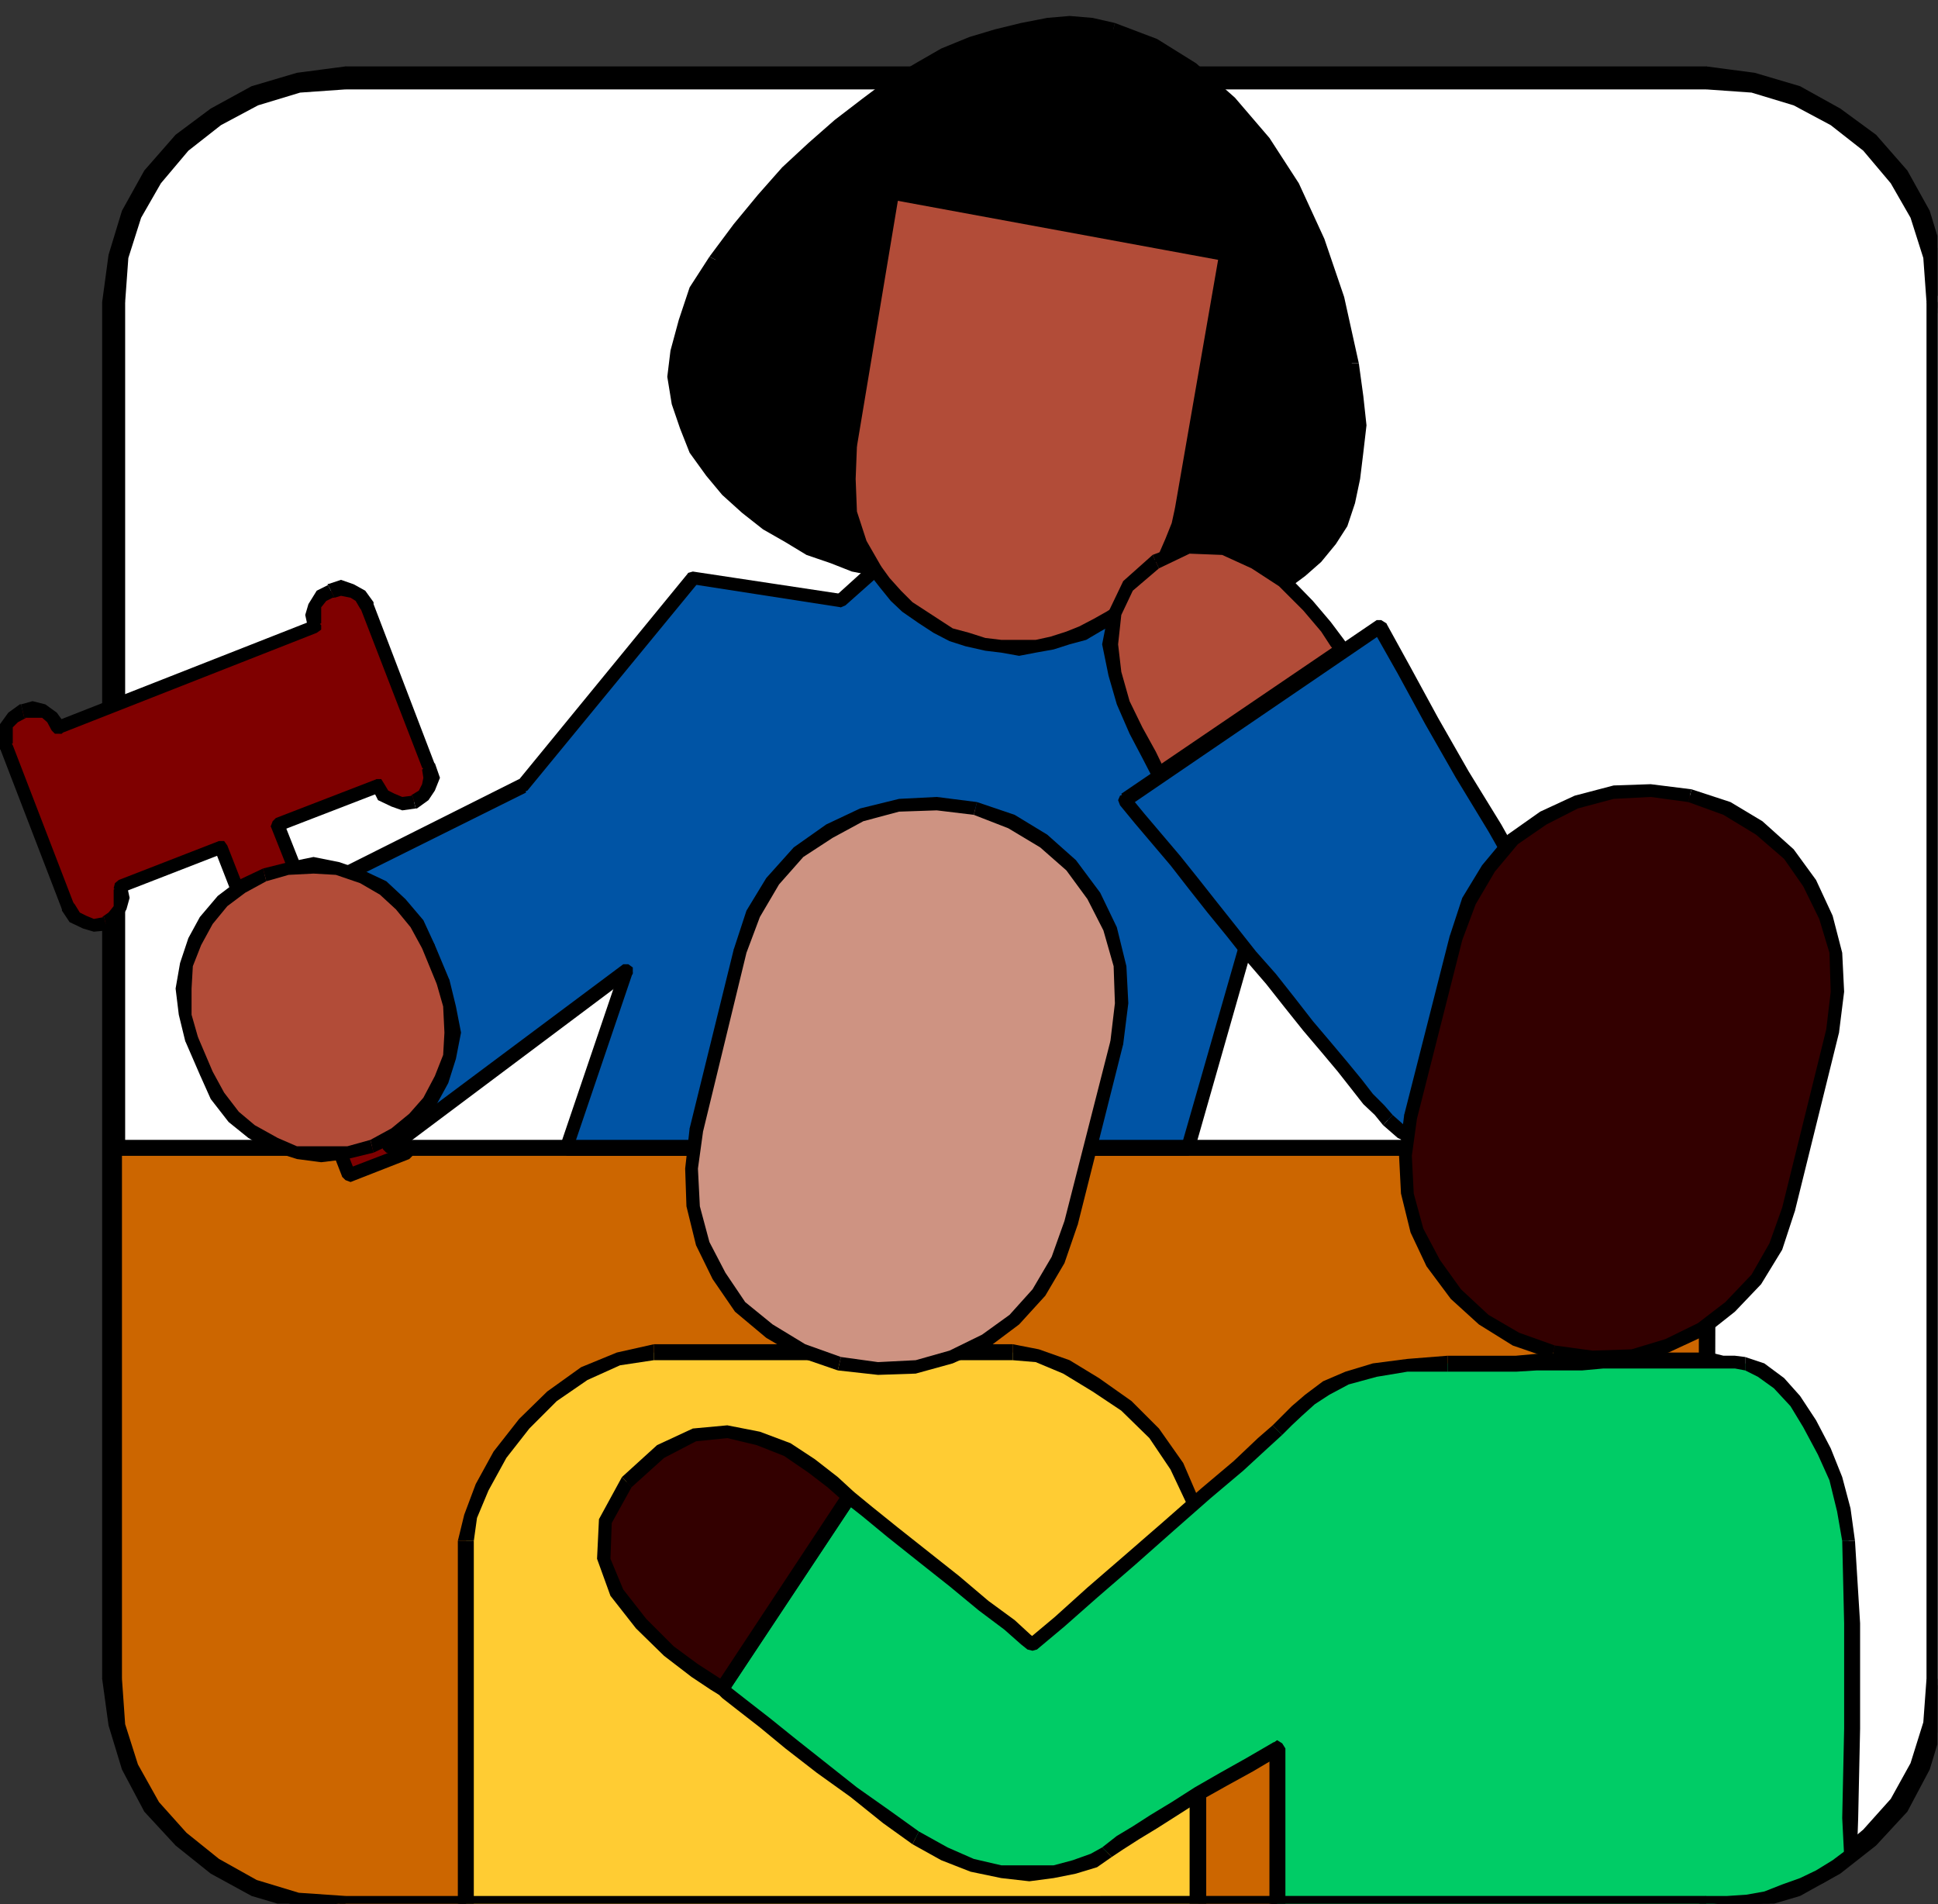 <?xml version="1.0" encoding="UTF-8" standalone="no"?>
<svg
   xmlns:ooo="http://xml.openoffice.org/svg/export"
   xmlns:dc="http://purl.org/dc/elements/1.1/"
   xmlns:cc="http://creativecommons.org/ns#"
   xmlns:rdf="http://www.w3.org/1999/02/22-rdf-syntax-ns#"
   xmlns:svg="http://www.w3.org/2000/svg"
   xmlns="http://www.w3.org/2000/svg"
   xmlns:sodipodi="http://sodipodi.sourceforge.net/DTD/sodipodi-0.dtd"
   xmlns:inkscape="http://www.inkscape.org/namespaces/inkscape"
   version="1.2"
   width="30.35mm"
   height="29.82mm"
   viewBox="0 0 3035 2982"
   preserveAspectRatio="xMidYMid"
   xml:space="preserve"
   id="svg331"
   sodipodi:docname="judge.svg"
   style="fill-rule:evenodd;stroke-width:28.222;stroke-linejoin:round"
   inkscape:version="0.92.5 (2060ec1f9f, 2020-04-08)"><rect x="0" y="0" width="3035" height="2982" fill="#333333" stroke="none"/><sodipodi:namedview
   pagecolor="#ffffff"
   bordercolor="#666666"
   borderopacity="1"
   objecttolerance="10"
   gridtolerance="10"
   guidetolerance="10"
   inkscape:pageopacity="0"
   inkscape:pageshadow="2"
   inkscape:window-width="664"
   inkscape:window-height="487"
   id="namedview333"
   showgrid="false"
   inkscape:zoom="0.2102413"
   inkscape:cx="57.373229"
   inkscape:cy="56.352754"
   inkscape:window-x="0"
   inkscape:window-y="0"
   inkscape:window-maximized="0"
   inkscape:current-layer="svg331" />
 <defs
   class="ClipPathGroup"
   id="defs8">
  <clipPath
   id="presentation_clip_path"
   clipPathUnits="userSpaceOnUse">
   <rect
   x="0"
   y="0"
   width="21000"
   height="29700"
   id="rect2" />
  </clipPath>
  <clipPath
   id="presentation_clip_path_shrink"
   clipPathUnits="userSpaceOnUse">
   <rect
   x="21"
   y="29"
   width="20958"
   height="29641"
   id="rect5" />
  </clipPath>
 </defs>
 <defs
   class="TextShapeIndex"
   id="defs12">
  <g
   ooo:slide="id1"
   ooo:id-list="id3"
   id="g10" />
 </defs>
 <defs
   class="EmbeddedBulletChars"
   id="defs44">
  <g
   id="bullet-char-template-57356"
   transform="matrix(4.8828125e-4,0,0,-4.8828125e-4,0,0)">
   <path
   d="M 580,1141 1163,571 580,0 -4,571 Z"
   id="path14"
   inkscape:connector-curvature="0" />
  </g>
  <g
   id="bullet-char-template-57354"
   transform="matrix(4.8828125e-4,0,0,-4.8828125e-4,0,0)">
   <path
   d="M 8,1128 H 1137 V 0 H 8 Z"
   id="path17"
   inkscape:connector-curvature="0" />
  </g>
  <g
   id="bullet-char-template-10146"
   transform="matrix(4.8828125e-4,0,0,-4.8828125e-4,0,0)">
   <path
   d="M 174,0 602,739 174,1481 1456,739 Z M 1358,739 309,1346 659,739 Z"
   id="path20"
   inkscape:connector-curvature="0" />
  </g>
  <g
   id="bullet-char-template-10132"
   transform="matrix(4.8828125e-4,0,0,-4.8828125e-4,0,0)">
   <path
   d="M 2015,739 1276,0 H 717 l 543,543 H 174 v 393 h 1086 l -543,545 h 557 z"
   id="path23"
   inkscape:connector-curvature="0" />
  </g>
  <g
   id="bullet-char-template-10007"
   transform="matrix(4.8828125e-4,0,0,-4.8828125e-4,0,0)">
   <path
   d="m 0,-2 c -7,16 -16,29 -25,39 l 381,530 c -94,256 -141,385 -141,387 0,25 13,38 40,38 9,0 21,-2 34,-5 21,4 42,12 65,25 l 27,-13 111,-251 280,301 64,-25 24,25 c 21,-10 41,-24 62,-43 C 886,937 835,863 770,784 769,783 710,716 594,584 L 774,223 c 0,-27 -21,-55 -63,-84 l 16,-20 C 717,90 699,76 672,76 641,76 570,178 457,381 L 164,-76 c -22,-34 -53,-51 -92,-51 -42,0 -63,17 -64,51 -7,9 -10,24 -10,44 0,9 1,19 2,30 z"
   id="path26"
   inkscape:connector-curvature="0" />
  </g>
  <g
   id="bullet-char-template-10004"
   transform="matrix(4.8828125e-4,0,0,-4.8828125e-4,0,0)">
   <path
   d="M 285,-33 C 182,-33 111,30 74,156 52,228 41,333 41,471 c 0,78 14,145 41,201 34,71 87,106 158,106 53,0 88,-31 106,-94 l 23,-176 c 8,-64 28,-97 59,-98 l 735,706 c 11,11 33,17 66,17 42,0 63,-15 63,-46 V 965 c 0,-36 -10,-64 -30,-84 L 442,47 C 390,-6 338,-33 285,-33 Z"
   id="path29"
   inkscape:connector-curvature="0" />
  </g>
  <g
   id="bullet-char-template-9679"
   transform="matrix(4.8828125e-4,0,0,-4.8828125e-4,0,0)">
   <path
   d="M 813,0 C 632,0 489,54 383,161 276,268 223,411 223,592 c 0,181 53,324 160,431 106,107 249,161 430,161 179,0 323,-54 432,-161 108,-107 162,-251 162,-431 0,-180 -54,-324 -162,-431 C 1136,54 992,0 813,0 Z"
   id="path32"
   inkscape:connector-curvature="0" />
  </g>
  <g
   id="bullet-char-template-8226"
   transform="matrix(4.8828125e-4,0,0,-4.8828125e-4,0,0)">
   <path
   d="m 346,457 c -73,0 -137,26 -191,78 -54,51 -81,114 -81,188 0,73 27,136 81,188 54,52 118,78 191,78 73,0 134,-26 185,-79 51,-51 77,-114 77,-187 0,-75 -25,-137 -76,-188 -50,-52 -112,-78 -186,-78 z"
   id="path35"
   inkscape:connector-curvature="0" />
  </g>
  <g
   id="bullet-char-template-8211"
   transform="matrix(4.8828125e-4,0,0,-4.8828125e-4,0,0)">
   <path
   d="M -4,459 H 1135 V 606 H -4 Z"
   id="path38"
   inkscape:connector-curvature="0" />
  </g>
  <g
   id="bullet-char-template-61548"
   transform="matrix(4.8828125e-4,0,0,-4.8828125e-4,0,0)">
   <path
   d="m 173,740 c 0,163 58,303 173,419 116,115 255,173 419,173 163,0 302,-58 418,-173 116,-116 174,-256 174,-419 0,-163 -58,-303 -174,-418 C 1067,206 928,148 765,148 601,148 462,206 346,322 231,437 173,577 173,740 Z"
   id="path41"
   inkscape:connector-curvature="0" />
  </g>
 </defs>
 <g
   id="g49"
   transform="translate(-8982,-13359)">
  <g
   id="id2"
   class="Master_Slide">
   <g
   id="bg-id2"
   class="Background" />
   <g
   id="bo-id2"
   class="BackgroundObjects" />
  </g>
 </g>
 <g
   class="SlideGroup"
   id="g329"
   transform="translate(-8982,-13359)">
  <g
   id="g327">
   <g
   id="container-id1">
    <g
   id="id1"
   class="Slide"
   clip-path="url(#presentation_clip_path)">
     <g
   class="Page"
   id="g323">
      <g
   class="Graphic"
   id="g321">
       <g
   id="id3">
        <rect
   class="BoundingBox"
   x="8982"
   y="13359"
   width="3035"
   height="2982"
   id="rect51"
   style="fill:none;stroke:none" />
        <defs
   id="defs56">
         <clipPath
   id="clip_path_1"
   clipPathUnits="userSpaceOnUse">
          <path
   d="m 8982,13359 h 3034 v 2981 H 8982 Z"
   id="path53"
   inkscape:connector-curvature="0" />
         </clipPath>
        </defs>
        <g
   clip-path="url(#clip_path_1)"
   id="g318">
         <path
   d="m 12017,15988 -8,71 -20,66 -33,61 -46,51 -53,43 -61,33 -69,20 -73,8 H 9523 l -73,-8 -69,-20 -61,-33 -53,-43 -46,-51 -33,-61 -20,-66 -8,-71 v -2156 l 8,-71 20,-66 33,-59 46,-53 53,-41 61,-33 69,-20 73,-8 h 2131 l 73,8 69,20 61,33 53,41 46,53 33,59 20,66 8,71 z"
   id="path58"
   inkscape:connector-curvature="0"
   style="fill:#ffffff;stroke:none" />
         <path
   d="m 11654,16354 v 0 l 73,-10 71,-21 64,-33 56,-46 48,-53 33,-64 21,-68 10,-71 h -26 l -5,71 -20,63 -33,59 -43,48 -51,41 -59,33 -66,20 -73,5 v 0 0 l -8,5 -3,8 3,8 z"
   id="path60"
   inkscape:connector-curvature="0"
   style="fill:#000000;stroke:none" />
         <path
   d="m 9523,16354 v 0 h 2131 v -26 H 9523 v 0 0 l -7,5 -3,8 3,8 z"
   id="path62"
   inkscape:connector-curvature="0"
   style="fill:#000000;stroke:none" />
         <path
   d="m 9147,15988 v 0 l 10,71 21,68 33,64 48,53 56,46 64,33 71,21 73,10 v -26 l -73,-5 -66,-20 -59,-33 -51,-41 -43,-48 -33,-59 -20,-63 -5,-71 v 0 0 l -5,-8 -8,-5 -8,5 z"
   id="path64"
   inkscape:connector-curvature="0"
   style="fill:#000000;stroke:none" />
         <path
   d="m 9147,13832 v 0 2156 h 26 v -2156 0 0 l -5,-8 -8,-5 -8,5 z"
   id="path66"
   inkscape:connector-curvature="0"
   style="fill:#000000;stroke:none" />
         <path
   d="m 9523,13468 v 0 l -73,10 -71,21 -64,33 -56,43 -48,56 -33,61 -21,69 -10,71 h 26 l 5,-71 20,-64 33,-56 43,-51 51,-38 59,-33 66,-20 73,-5 v 0 0 l 8,-5 5,-8 -5,-8 z"
   id="path68"
   inkscape:connector-curvature="0"
   style="fill:#000000;stroke:none" />
         <path
   d="m 11654,13468 v 0 H 9523 v 26 h 2131 v 0 0 l 7,-5 5,-8 -5,-8 z"
   id="path70"
   inkscape:connector-curvature="0"
   style="fill:#000000;stroke:none" />
         <path
   d="m 12030,13832 v 0 l -10,-71 -21,-69 -33,-61 -48,-56 -56,-43 -64,-33 -71,-21 -73,-10 v 26 l 73,5 66,20 59,33 51,38 43,51 33,56 20,64 5,71 v 0 0 l 5,7 8,3 8,-3 z"
   id="path72"
   inkscape:connector-curvature="0"
   style="fill:#000000;stroke:none" />
         <path
   d="m 12030,15988 v 0 -2156 h -26 v 2156 0 0 l 5,7 8,3 8,-3 z"
   id="path74"
   inkscape:connector-curvature="0"
   style="fill:#000000;stroke:none" />
         <path
   d="m 11654,16359 v 0 l 76,-10 71,-21 63,-35 56,-44 49,-53 35,-66 21,-69 10,-73 h -36 l -5,68 -20,64 -31,56 -43,48 -51,43 -58,31 -66,20 -71,5 v 0 0 l -13,5 -5,13 5,13 z"
   id="path76"
   inkscape:connector-curvature="0"
   style="fill:#000000;stroke:none" />
         <path
   d="m 9523,16359 v 0 h 2131 v -36 H 9523 v 0 0 l -12,5 -5,13 5,13 z"
   id="path78"
   inkscape:connector-curvature="0"
   style="fill:#000000;stroke:none" />
         <path
   d="m 9142,15988 v 0 l 10,73 21,69 35,66 49,53 55,44 64,35 71,21 76,10 v -36 l -71,-5 -66,-20 -58,-31 -51,-43 -43,-48 -31,-56 -20,-64 -5,-68 v 0 0 l -5,-13 -13,-5 -13,5 z"
   id="path80"
   inkscape:connector-curvature="0"
   style="fill:#000000;stroke:none" />
         <path
   d="m 9142,13832 v 0 2156 h 36 v -2156 0 0 l -5,-13 -13,-5 -13,5 z"
   id="path82"
   inkscape:connector-curvature="0"
   style="fill:#000000;stroke:none" />
         <path
   d="m 9523,13463 v 0 l -76,10 -71,21 -64,35 -55,41 -49,56 -35,63 -21,69 -10,74 h 36 l 5,-69 20,-63 31,-54 43,-51 51,-40 58,-31 66,-20 71,-5 v 0 0 l 13,-5 5,-13 -5,-13 z"
   id="path84"
   inkscape:connector-curvature="0"
   style="fill:#000000;stroke:none" />
         <path
   d="m 11654,13463 v 0 H 9523 v 36 h 2131 v 0 0 l 12,-5 5,-13 -5,-13 z"
   id="path86"
   inkscape:connector-curvature="0"
   style="fill:#000000;stroke:none" />
         <path
   d="m 12035,13832 v 0 l -10,-74 -21,-69 -35,-63 -49,-56 -56,-41 -63,-35 -71,-21 -76,-10 v 36 l 71,5 66,20 58,31 51,40 43,51 31,54 20,63 5,69 v 0 0 l 5,13 13,5 13,-5 z"
   id="path88"
   inkscape:connector-curvature="0"
   style="fill:#000000;stroke:none" />
         <path
   d="m 12035,15988 v 0 -2156 h -36 v 2156 0 0 l 5,12 13,5 13,-5 z"
   id="path90"
   inkscape:connector-curvature="0"
   style="fill:#000000;stroke:none" />
         <path
   d="M 10982,16341 H 9523 l -73,-8 -69,-20 -61,-33 -53,-43 -46,-51 -33,-61 -20,-66 -8,-71 v -832 h 25 36 48 56 66 74 81 89 94 99 102 107 109 112 112 114 112 109 110 104 102 96 92 86 76 72 61 53 43 31 17 8 l -2,1185 z"
   id="path92"
   inkscape:connector-curvature="0"
   style="fill:#cc6600;stroke:none" />
         <path
   d="m 10982,16354 8,-5 5,-8 -5,-8 -8,-5 z"
   id="path94"
   inkscape:connector-curvature="0"
   style="fill:#000000;stroke:none" />
         <path
   d="m 9523,16354 v 0 h 1459 v -26 H 9523 v 0 0 l -7,5 -3,8 3,8 z"
   id="path96"
   inkscape:connector-curvature="0"
   style="fill:#000000;stroke:none" />
         <path
   d="m 9147,15988 v 0 l 10,71 21,68 33,64 48,53 56,46 64,33 71,21 73,10 v -26 l -73,-5 -66,-20 -59,-33 -51,-41 -43,-48 -33,-59 -20,-63 -5,-71 v 0 0 l -5,-8 -8,-5 -8,5 z"
   id="path98"
   inkscape:connector-curvature="0"
   style="fill:#000000;stroke:none" />
         <path
   d="m 9160,15144 -13,12 v 832 h 26 v -832 l -13,13 13,-13 -5,-7 -8,-5 -8,5 -5,7 z"
   id="path100"
   inkscape:connector-curvature="0"
   style="fill:#000000;stroke:none" />
         <path
   d="m 11669,15156 -13,-12 h -8 -17 -31 -43 -53 -61 -72 -76 -86 -92 -96 -102 -104 -110 -109 -112 -114 -112 -112 -109 -107 -102 -99 -94 -89 -81 -74 -66 -56 -48 -36 -25 v 25 h 25 36 48 56 66 74 81 89 94 99 102 107 109 112 112 114 112 109 110 104 102 96 92 86 76 72 61 53 43 31 17 8 l -13,-13 13,13 8,-5 5,-8 -5,-7 -8,-5 z"
   id="path102"
   inkscape:connector-curvature="0"
   style="fill:#000000;stroke:none" />
         <path
   d="m 11654,16354 12,-13 3,-1185 h -26 l -2,1185 13,-13 -13,13 5,8 8,2 7,-2 5,-8 z"
   id="path104"
   inkscape:connector-curvature="0"
   style="fill:#000000;stroke:none" />
         <path
   d="m 10982,16341 v 13 h 672 v -26 h -672 z"
   id="path106"
   inkscape:connector-curvature="0"
   style="fill:#000000;stroke:none" />
         <path
   d="m 10982,16328 -7,5 -3,8 3,8 7,5 z"
   id="path108"
   inkscape:connector-curvature="0"
   style="fill:#000000;stroke:none" />
         <path
   d="m 9417,14650 203,514 -91,36 -201,-514 -158,61 3,18 -3,15 -10,15 -13,11 -18,2 -15,-5 -15,-8 -10,-15 -97,-252 -2,-15 2,-18 10,-12 16,-11 15,-2 18,2 12,11 11,15 401,-158 -2,-18 2,-15 10,-15 16,-8 15,-5 18,5 12,8 10,15 97,252 5,18 -5,15 -8,13 -15,10 -18,2 -15,-5 -15,-7 -8,-16 z"
   id="path110"
   inkscape:connector-curvature="0"
   style="fill:#7f0000;stroke:none" />
         <path
   d="m 9623,15174 7,-13 -203,-513 -21,5 204,514 7,-13 -7,13 5,5 8,2 5,-5 2,-8 z"
   id="path112"
   inkscape:connector-curvature="0"
   style="fill:#000000;stroke:none" />
         <path
   d="m 9518,15202 13,8 92,-36 -6,-20 -91,35 13,8 -13,-8 -5,5 -3,8 5,5 8,3 z"
   id="path114"
   inkscape:connector-curvature="0"
   style="fill:#000000;stroke:none" />
         <path
   d="m 9330,14696 -12,-7 200,513 21,-5 -201,-514 -13,-7 13,7 -5,-7 h -8 l -5,5 -2,8 z"
   id="path116"
   inkscape:connector-curvature="0"
   style="fill:#000000;stroke:none" />
         <path
   d="m 9180,14742 -7,15 157,-61 -5,-20 -157,61 -8,15 8,-15 -6,5 -2,8 5,5 8,2 z"
   id="path118"
   inkscape:connector-curvature="0"
   style="fill:#000000;stroke:none" />
         <path
   d="m 9150,14816 h 2 l 16,-13 12,-20 5,-18 -5,-23 -20,10 v 13 13 l -8,10 -10,7 h 3 z"
   id="path120"
   inkscape:connector-curvature="0"
   style="fill:#000000;stroke:none" />
         <path
   d="m 9079,14783 v 2 l 12,18 21,10 17,5 21,-2 -5,-21 -16,3 -12,-5 -10,-5 -8,-13 v 3 -3 l -5,-5 h -8 l -7,8 v 7 z"
   id="path122"
   inkscape:connector-curvature="0"
   style="fill:#000000;stroke:none" />
         <path
   d="m 8982,14533 v -2 l 97,252 20,-5 -97,-252 v -3 3 l -5,-8 h -7 l -5,5 -3,8 z"
   id="path124"
   inkscape:connector-curvature="0"
   style="fill:#000000;stroke:none" />
         <path
   d="m 9015,14462 h -2 l -18,13 -13,18 -5,20 5,20 20,-10 v -10 -15 l 8,-8 13,-7 h -3 z"
   id="path126"
   inkscape:connector-curvature="0"
   style="fill:#000000;stroke:none" />
         <path
   d="m 9071,14488 13,5 -13,-18 -18,-13 -20,-5 -18,5 5,21 h 13 15 l 8,7 7,13 13,5 -13,-5 5,5 h 11 l 5,-8 v -7 z"
   id="path128"
   inkscape:connector-curvature="0"
   style="fill:#000000;stroke:none" />
         <path
   d="m 9465,14345 8,-15 -402,158 5,20 402,-158 7,-15 -7,15 7,-5 v -7 l -5,-5 -7,-3 z"
   id="path130"
   inkscape:connector-curvature="0"
   style="fill:#000000;stroke:none" />
         <path
   d="m 9495,14274 h 3 l -20,10 -13,21 -5,17 5,23 20,-10 v -13 -12 l 8,-10 10,-5 h 3 z"
   id="path132"
   inkscape:connector-curvature="0"
   style="fill:#000000;stroke:none" />
         <path
   d="m 9567,14305 v -3 l -13,-18 -18,-10 -20,-7 -21,7 11,21 10,-3 15,3 8,5 7,12 v -2 2 l 5,5 h 11 l 5,-7 v -8 z"
   id="path134"
   inkscape:connector-curvature="0"
   style="fill:#000000;stroke:none" />
         <path
   d="m 9663,14554 v 2 l -96,-251 -21,5 97,251 v 3 -3 l 5,6 8,2 5,-5 2,-8 z"
   id="path136"
   inkscape:connector-curvature="0"
   style="fill:#000000;stroke:none" />
         <path
   d="m 9633,14625 h 2 l 18,-13 10,-15 8,-20 -8,-23 -20,10 2,13 -2,10 -5,10 -13,8 h 3 z"
   id="path138"
   inkscape:connector-curvature="0"
   style="fill:#000000;stroke:none" />
         <path
   d="m 9577,14600 -13,-8 10,20 21,10 17,6 21,-3 -5,-20 -16,2 -12,-5 -10,-5 -6,-10 -12,-8 12,8 -5,-8 h -7 l -5,5 -3,8 z"
   id="path140"
   inkscape:connector-curvature="0"
   style="fill:#000000;stroke:none" />
         <path
   d="m 9427,14648 -8,13 158,-61 -5,-21 -158,61 -8,13 8,-13 -5,5 -3,8 6,5 7,3 z"
   id="path142"
   inkscape:connector-curvature="0"
   style="fill:#000000;stroke:none" />
         <path
   d="m 10843,15156 198,-694 -280,-68 -38,-69 -371,-74 -53,49 -232,-36 -267,325 -371,186 163,381 371,-277 -94,277 z"
   id="path144"
   inkscape:connector-curvature="0"
   style="fill:#0054a5;stroke:none" />
         <path
   d="m 11038,14472 -7,-12 -199,694 21,5 198,-694 -8,-13 8,13 -2,-8 -6,-5 h -7 l -5,8 z"
   id="path146"
   inkscape:connector-curvature="0"
   style="fill:#000000;stroke:none" />
         <path
   d="m 10751,14399 8,5 279,68 5,-20 -279,-68 7,5 -7,-5 -8,2 -5,5 3,8 5,5 z"
   id="path148"
   inkscape:connector-curvature="0"
   style="fill:#000000;stroke:none" />
         <path
   d="m 10723,14335 -10,-5 38,69 20,-10 -38,-69 -10,-5 10,5 -5,-5 h -7 l -8,7 v 8 z"
   id="path150"
   inkscape:connector-curvature="0"
   style="fill:#000000;stroke:none" />
         <path
   d="m 10360,14259 -8,2 371,74 v -20 l -371,-74 -8,3 8,-3 -8,3 -2,7 2,8 8,2 z"
   id="path152"
   inkscape:connector-curvature="0"
   style="fill:#000000;stroke:none" />
         <path
   d="m 10299,14310 7,-3 54,-48 -16,-15 -53,48 8,-3 -8,3 -2,8 2,7 8,3 7,-3 z"
   id="path154"
   inkscape:connector-curvature="0"
   style="fill:#000000;stroke:none" />
         <path
   d="m 10075,14272 -8,2 232,36 v -21 l -232,-35 -7,2 7,-2 -7,2 -3,8 3,8 7,2 z"
   id="path156"
   inkscape:connector-curvature="0"
   style="fill:#000000;stroke:none" />
         <path
   d="m 9806,14600 2,-3 267,-325 -15,-16 -267,326 2,-3 -2,3 -3,7 3,8 7,3 8,-3 z"
   id="path158"
   inkscape:connector-curvature="0"
   style="fill:#000000;stroke:none" />
         <path
   d="m 9440,14772 -6,13 372,-185 -11,-21 -371,186 -5,13 5,-13 -5,5 v 8 l 8,7 h 7 z"
   id="path160"
   inkscape:connector-curvature="0"
   style="fill:#000000;stroke:none" />
         <path
   d="m 9587,15146 15,8 -162,-382 -21,6 163,381 15,8 -15,-8 5,5 8,3 5,-6 2,-7 z"
   id="path162"
   inkscape:connector-curvature="0"
   style="fill:#000000;stroke:none" />
         <path
   d="m 9973,14882 -15,-13 -371,277 10,21 371,-278 -15,-12 15,12 5,-5 v -10 l -7,-5 h -8 z"
   id="path164"
   inkscape:connector-curvature="0"
   style="fill:#000000;stroke:none" />
         <path
   d="m 9869,15144 10,15 94,-277 -20,-5 -94,277 10,15 -10,-15 2,7 6,6 7,-3 5,-5 z"
   id="path166"
   inkscape:connector-curvature="0"
   style="fill:#000000;stroke:none" />
         <path
   d="m 10832,15154 11,-10 h -974 v 25 h 974 l 10,-10 -10,10 7,-5 5,-8 -5,-7 -7,-5 z"
   id="path168"
   inkscape:connector-curvature="0"
   style="fill:#000000;stroke:none" />
         <path
   d="m 11143,14340 38,69 43,79 48,84 51,84 46,81 40,71 34,59 20,38 7,25 3,28 -3,31 -7,28 -10,30 -18,28 -23,25 -25,23 -31,16 -30,12 -33,5 h -33 l -31,-5 -28,-7 -25,-13 -21,-18 -12,-15 -18,-18 -18,-23 -23,-28 -25,-30 -28,-33 -28,-36 -31,-38 -30,-36 -31,-38 -30,-38 -31,-38 -28,-36 -28,-33 -28,-33 -22,-28 z"
   id="path170"
   inkscape:connector-curvature="0"
   style="fill:#0054a5;stroke:none" />
         <path
   d="m 11473,14900 v 0 l -20,-39 -33,-58 -41,-71 -46,-82 -51,-83 -48,-84 -43,-79 -38,-69 -21,10 39,69 43,79 48,84 51,84 46,81 40,71 33,59 21,38 v 0 z"
   id="path172"
   inkscape:connector-curvature="0"
   style="fill:#000000;stroke:none" />
         <path
   d="m 11392,15133 v 0 l 28,-25 23,-25 20,-31 10,-33 8,-30 5,-31 -5,-28 -8,-30 -20,10 7,20 v 28 31 l -7,25 -10,28 -16,25 -23,26 -22,20 v 0 0 l -6,5 v 8 l 8,7 z"
   id="path174"
   inkscape:connector-curvature="0"
   style="fill:#000000;stroke:none" />
         <path
   d="m 11148,15121 v 0 l 23,20 28,13 27,7 34,6 h 33 l 35,-6 33,-12 31,-16 -10,-20 -31,15 -28,13 -30,5 h -33 l -28,-5 -28,-8 -23,-12 -18,-16 v 0 z"
   id="path176"
   inkscape:connector-curvature="0"
   style="fill:#000000;stroke:none" />
         <path
   d="m 10738,14602 -2,18 23,28 28,33 28,33 28,36 30,38 31,38 30,38 31,36 30,38 28,35 28,33 26,31 22,28 18,23 18,17 13,16 15,-16 -13,-15 -18,-18 -17,-22 -23,-28 -26,-31 -28,-33 -28,-36 -30,-38 -31,-35 -30,-38 -31,-39 -30,-38 -28,-35 -28,-33 -28,-33 -23,-28 -2,17 2,-17 -7,-3 -8,3 -3,7 3,8 z"
   id="path178"
   inkscape:connector-curvature="0"
   style="fill:#000000;stroke:none" />
         <path
   d="m 11153,14335 -15,-5 -400,272 11,20 399,-272 -16,-5 16,5 5,-5 v -10 l -8,-5 h -7 z"
   id="path180"
   inkscape:connector-curvature="0"
   style="fill:#000000;stroke:none" />
         <path
   d="m 10723,14325 21,-15 17,-18 18,-18 15,-23 13,-20 10,-25 10,-26 5,-25 69,-397 -521,-96 -66,396 -5,51 5,51 15,48 23,43 -33,-7 -33,-13 -36,-13 -33,-20 -35,-20 -31,-23 -30,-28 -26,-31 -23,-33 -15,-35 -12,-39 -6,-40 3,-41 13,-46 17,-48 31,-48 36,-49 38,-45 38,-44 40,-38 41,-35 41,-33 40,-28 44,-26 40,-23 41,-17 41,-13 40,-10 39,-8 h 35 36 l 33,8 63,25 61,38 59,51 51,61 45,71 41,84 31,92 22,101 8,51 3,46 -3,43 -5,41 -8,36 -12,33 -18,28 -21,25 -25,23 -28,20 -33,15 -38,13 -43,10 -46,8 -51,2 z"
   id="path182"
   inkscape:connector-curvature="0"
   style="fill:#000000;stroke:none" />
         <path
   d="m 10822,14155 v 0 l -5,23 -10,25 -10,23 -13,20 -13,21 -17,17 -18,18 -18,13 10,20 23,-18 18,-17 18,-18 18,-26 12,-20 10,-28 11,-25 5,-28 v 0 0 l -3,-8 -8,-2 -7,2 z"
   id="path184"
   inkscape:connector-curvature="0"
   style="fill:#000000;stroke:none" />
         <path
   d="m 10901,13768 -10,-10 -69,397 h 21 l 68,-397 -10,-10 10,10 -2,-8 -8,-2 -8,2 -2,8 z"
   id="path186"
   inkscape:connector-curvature="0"
   style="fill:#000000;stroke:none" />
         <path
   d="m 10390,13662 -10,10 521,96 v -20 l -521,-97 -10,11 10,-11 -8,3 -2,8 2,7 8,3 z"
   id="path188"
   inkscape:connector-curvature="0"
   style="fill:#000000;stroke:none" />
         <path
   d="m 10324,14058 v 0 l 66,-396 h -20 l -66,396 v 0 0 l 2,8 8,2 8,-2 z"
   id="path190"
   inkscape:connector-curvature="0"
   style="fill:#000000;stroke:none" />
         <path
   d="m 10352,14261 10,-15 -23,-40 -15,-46 -2,-51 2,-51 h -20 l -8,51 8,51 15,51 23,45 10,-15 -10,15 5,5 h 10 l 5,-7 v -8 z"
   id="path192"
   inkscape:connector-curvature="0"
   style="fill:#000000;stroke:none" />
         <path
   d="m 10093,13761 v 0 l -31,48 -17,51 -13,48 -5,41 7,43 13,38 15,38 26,36 25,30 31,28 33,26 35,20 33,20 38,13 33,13 36,7 v -20 l -30,-7 -33,-13 -34,-13 -33,-20 -35,-21 -28,-20 -31,-28 -25,-30 -20,-31 -16,-33 -12,-38 -3,-38 v -41 l 13,-43 18,-46 30,-48 v 0 z"
   id="path194"
   inkscape:connector-curvature="0"
   style="fill:#000000;stroke:none" />
         <path
   d="m 10728,13395 v 0 l -35,-8 -36,-3 -35,3 -41,8 -41,10 -40,12 -44,18 -40,23 -44,26 -40,30 -43,33 -41,36 -41,38 -38,43 -38,46 -38,51 20,10 33,-46 38,-46 38,-43 41,-38 41,-36 38,-33 41,-25 43,-26 40,-22 39,-18 40,-13 41,-10 36,-8 35,3 36,-3 30,8 v 0 z"
   id="path196"
   inkscape:connector-curvature="0"
   style="fill:#000000;stroke:none" />
         <path
   d="m 11110,13928 v 0 l -23,-104 -31,-91 -40,-87 -46,-71 -54,-63 -61,-54 -61,-38 -66,-25 -5,20 61,25 61,38 56,49 48,58 46,71 41,82 30,91 23,99 v 0 z"
   id="path198"
   inkscape:connector-curvature="0"
   style="fill:#000000;stroke:none" />
         <path
   d="m 10718,14315 5,23 56,-5 51,-3 46,-8 45,-10 39,-12 35,-16 31,-23 25,-22 23,-28 18,-28 12,-36 8,-38 5,-41 5,-43 -5,-46 -7,-51 h -21 l 8,51 v 46 43 l -5,41 -8,33 -13,31 -17,27 -18,23 -26,23 -25,18 -31,15 -38,13 -40,10 -46,8 -51,2 h -56 l 5,23 -5,-23 -7,5 -3,8 3,8 7,5 z"
   id="path200"
   inkscape:connector-curvature="0"
   style="fill:#000000;stroke:none" />
         <path
   d="m 10723,14325 -23,13 -23,12 -22,8 -26,8 -25,5 -26,2 -28,-2 -25,-3 -28,-7 -25,-8 -23,-13 -23,-15 -23,-15 -18,-18 -18,-20 -15,-21 -23,-43 -15,-48 -5,-51 5,-51 66,-396 521,96 -69,397 -5,25 -10,26 -10,25 -13,20 -15,23 -18,18 -17,18 z"
   id="path202"
   inkscape:connector-curvature="0"
   style="fill:#b24c38;stroke:none" />
         <path
   d="m 10525,14378 v 0 l 25,3 28,5 26,-5 28,-5 25,-8 26,-7 22,-13 23,-13 -10,-20 -23,13 -23,12 -20,8 -25,8 -23,5 h -26 -28 l -25,-3 v 0 z"
   id="path204"
   inkscape:connector-curvature="0"
   style="fill:#000000;stroke:none" />
         <path
   d="m 10342,14256 v 0 l 18,23 17,21 18,17 26,18 23,15 25,13 25,8 31,7 v -20 l -25,-8 -26,-7 -20,-13 -23,-15 -20,-13 -18,-18 -18,-20 -13,-18 v 0 0 l -5,-5 h -7 l -8,8 z"
   id="path206"
   inkscape:connector-curvature="0"
   style="fill:#000000;stroke:none" />
         <path
   d="m 10304,14058 v 0 l -8,51 8,51 15,51 23,45 20,-10 -23,-40 -15,-46 -2,-51 2,-51 v 0 0 l -2,-8 -8,-2 -8,2 z"
   id="path208"
   inkscape:connector-curvature="0"
   style="fill:#000000;stroke:none" />
         <path
   d="m 10380,13651 -10,11 -66,396 h 20 l 66,-396 -10,10 10,-10 -2,-8 -8,-3 -8,3 -2,8 z"
   id="path210"
   inkscape:connector-curvature="0"
   style="fill:#000000;stroke:none" />
         <path
   d="m 10911,13758 -10,-10 -521,-97 v 21 l 521,96 -10,-10 10,10 8,-2 2,-8 -2,-8 -8,-2 z"
   id="path212"
   inkscape:connector-curvature="0"
   style="fill:#000000;stroke:none" />
         <path
   d="m 10843,14155 v 0 l 68,-397 h -20 l -69,397 v 0 0 l 3,7 7,3 8,-3 z"
   id="path214"
   inkscape:connector-curvature="0"
   style="fill:#000000;stroke:none" />
         <path
   d="m 10728,14335 v 0 l 23,-18 18,-17 18,-18 18,-26 12,-20 10,-28 11,-25 5,-28 h -21 l -5,23 -10,25 -10,23 -13,20 -13,21 -17,17 -18,18 -18,13 v 0 0 l -5,5 v 8 l 8,7 z"
   id="path216"
   inkscape:connector-curvature="0"
   style="fill:#000000;stroke:none" />
         <path
   d="m 10797,14572 287,-196 -7,-10 -18,-26 -28,-33 -38,-38 -46,-30 -48,-21 -54,-2 -53,23 -43,38 -21,43 -7,48 7,46 13,46 20,43 21,38 z"
   id="path218"
   inkscape:connector-curvature="0"
   style="fill:#b24c38;stroke:none" />
         <path
   d="m 11074,14381 5,-15 -287,195 10,21 287,-196 5,-15 -5,15 5,-5 v -10 l -7,-5 h -8 z"
   id="path220"
   inkscape:connector-curvature="0"
   style="fill:#000000;stroke:none" />
         <path
   d="m 10797,14249 v 0 l 48,-23 51,2 46,21 43,28 38,38 28,33 15,23 8,10 20,-10 -7,-10 -21,-28 -28,-33 -38,-39 -48,-33 -51,-20 -56,-2 -58,22 v 0 z"
   id="path222"
   inkscape:connector-curvature="0"
   style="fill:#000000;stroke:none" />
         <path
   d="m 10792,14561 15,6 -15,-31 -21,-38 -20,-41 -13,-46 -5,-43 5,-46 18,-38 41,-35 -10,-21 -46,41 -23,48 -10,51 10,49 13,45 20,46 20,38 16,31 15,5 -15,-5 5,5 h 10 l 5,-8 v -7 z"
   id="path224"
   inkscape:connector-curvature="0"
   style="fill:#000000;stroke:none" />
         <path
   d="m 9305,15039 18,36 25,33 28,23 36,20 35,13 38,3 41,-3 38,-10 36,-18 30,-25 26,-28 17,-33 13,-36 5,-38 -5,-41 -10,-38 -23,-56 -18,-35 -25,-31 -28,-25 -33,-18 -38,-13 -38,-5 -39,5 -38,10 -35,18 -31,23 -25,30 -18,33 -13,36 -5,38 3,41 10,38 z"
   id="path226"
   inkscape:connector-curvature="0"
   style="fill:#b24c38;stroke:none" />
         <path
   d="m 9562,15144 v 0 l -36,10 h -41 -38 l -30,-13 -36,-20 -25,-21 -23,-30 -18,-33 -20,5 17,38 28,36 31,25 35,20 41,13 38,5 41,-5 41,-10 v 0 z"
   id="path228"
   inkscape:connector-curvature="0"
   style="fill:#000000;stroke:none" />
         <path
   d="m 9666,14900 v 0 l 10,35 2,41 -2,35 -13,33 -18,34 -22,25 -28,23 -33,18 5,20 38,-18 33,-28 28,-30 18,-33 12,-38 8,-41 -8,-41 -10,-41 v 0 0 l -5,-7 h -8 l -5,5 z"
   id="path230"
   inkscape:connector-curvature="0"
   style="fill:#000000;stroke:none" />
         <path
   d="m 9643,14844 v 0 l 23,56 20,-6 -23,-55 v 0 0 l -5,-8 h -7 l -6,5 z"
   id="path232"
   inkscape:connector-curvature="0"
   style="fill:#000000;stroke:none" />
         <path
   d="m 9399,14739 v 0 l 35,-10 39,-2 35,2 38,13 31,18 25,23 23,28 18,33 20,-5 -18,-39 -28,-33 -30,-28 -36,-17 -38,-13 -40,-8 -39,8 -40,10 v 0 z"
   id="path234"
   inkscape:connector-curvature="0"
   style="fill:#000000;stroke:none" />
         <path
   d="m 9292,14983 v 0 l -10,-35 v -41 l 2,-35 13,-33 18,-33 23,-28 28,-21 33,-18 -5,-20 -38,18 -33,25 -28,33 -18,33 -13,39 -7,40 5,41 10,41 v 0 0 l 5,5 7,2 6,-5 z"
   id="path236"
   inkscape:connector-curvature="0"
   style="fill:#000000;stroke:none" />
         <path
   d="m 9315,15037 v 0 l -23,-54 -20,6 23,53 v 0 0 l 5,5 7,3 5,-6 z"
   id="path238"
   inkscape:connector-curvature="0"
   style="fill:#000000;stroke:none" />
         <path
   d="m 9712,16341 v -76 -173 -191 -129 l 7,-39 18,-45 28,-51 38,-48 43,-44 51,-35 53,-23 56,-10 h 31 33 38 38 38 44 40 41 41 40 36 35 33 28 26 20 l 38,5 46,18 46,27 48,34 43,43 36,51 25,56 8,58 v 158 188 160 66 z"
   id="path240"
   inkscape:connector-curvature="0"
   style="fill:#ffcc33;stroke:none" />
         <path
   d="m 9699,15772 v 0 129 191 173 76 h 25 v -76 -173 -191 -129 0 z"
   id="path242"
   inkscape:connector-curvature="0"
   style="fill:#000000;stroke:none" />
         <path
   d="m 10006,15464 v 0 l -58,13 -56,23 -53,38 -44,43 -40,51 -28,51 -18,48 -10,41 h 25 l 5,-36 18,-43 28,-51 36,-46 43,-43 48,-33 51,-23 53,-8 v 0 z"
   id="path244"
   inkscape:connector-curvature="0"
   style="fill:#000000;stroke:none" />
         <path
   d="m 10568,15464 v 0 h -20 -26 -28 -33 -35 -36 -40 -41 -41 -40 -44 -38 -38 -38 -33 -31 v 25 h 31 33 38 38 38 44 40 41 41 40 36 35 33 28 26 20 v 0 z"
   id="path246"
   inkscape:connector-curvature="0"
   style="fill:#000000;stroke:none" />
         <path
   d="m 10871,15769 v 0 l -11,-61 -25,-58 -38,-54 -43,-43 -51,-36 -46,-28 -48,-17 -41,-8 v 25 l 36,3 43,18 46,28 45,30 44,43 33,49 25,53 5,56 v 0 z"
   id="path248"
   inkscape:connector-curvature="0"
   style="fill:#000000;stroke:none" />
         <path
   d="m 10858,16354 13,-13 v -66 -160 -188 -158 h -26 v 158 188 160 66 l 13,-13 -13,13 5,8 8,2 8,-2 5,-8 z"
   id="path250"
   inkscape:connector-curvature="0"
   style="fill:#000000;stroke:none" />
         <path
   d="m 9699,16341 13,13 h 1146 v -26 H 9712 l 12,13 -12,-13 -8,5 -3,8 3,8 8,5 z"
   id="path252"
   inkscape:connector-curvature="0"
   style="fill:#000000;stroke:none" />
         <path
   d="m 10660,15273 -21,59 -30,51 -38,43 -46,33 -53,25 -56,16 -59,2 -61,-8 -58,-20 -51,-30 -46,-39 -33,-48 -25,-51 -16,-58 -2,-59 7,-61 69,-279 20,-59 31,-51 41,-45 48,-33 51,-26 58,-15 59,-3 61,8 56,20 50,31 44,38 35,48 26,51 15,59 2,58 -7,61 z"
   id="path254"
   inkscape:connector-curvature="0"
   style="fill:#ce9382;stroke:none" />
         <path
   d="m 10294,15505 v 0 l 63,7 59,-2 58,-16 56,-25 48,-36 41,-45 30,-51 21,-61 -21,-5 -20,56 -30,51 -36,40 -43,31 -51,25 -53,15 -59,3 -58,-8 v 0 z"
   id="path256"
   inkscape:connector-curvature="0"
   style="fill:#000000;stroke:none" />
         <path
   d="m 10062,15126 v 0 l -7,63 2,59 15,61 26,53 35,51 49,41 51,30 61,21 5,-21 -56,-20 -51,-31 -43,-35 -31,-46 -25,-48 -15,-56 -3,-59 8,-58 v 0 0 l -3,-8 -5,-5 h -8 z"
   id="path258"
   inkscape:connector-curvature="0"
   style="fill:#000000;stroke:none" />
         <path
   d="m 10131,14846 v 0 l -69,280 21,5 68,-280 v 0 0 l -2,-7 -5,-5 h -8 z"
   id="path260"
   inkscape:connector-curvature="0"
   style="fill:#000000;stroke:none" />
         <path
   d="m 10512,14615 v 0 l -63,-8 -59,3 -61,15 -53,25 -51,36 -43,48 -31,51 -20,61 20,5 21,-56 30,-51 38,-43 46,-30 48,-26 56,-15 59,-2 58,7 v 0 z"
   id="path262"
   inkscape:connector-curvature="0"
   style="fill:#000000;stroke:none" />
         <path
   d="m 10741,14994 v 0 l 8,-64 -3,-58 -15,-61 -26,-54 -38,-51 -45,-40 -51,-31 -59,-20 -5,20 54,21 50,30 41,36 33,45 25,49 16,56 2,58 -7,59 v 0 0 l 2,7 5,5 8,-2 z"
   id="path264"
   inkscape:connector-curvature="0"
   style="fill:#000000;stroke:none" />
         <path
   d="m 10670,15276 v 0 l 71,-282 -20,-5 -72,282 v 0 0 l 3,7 5,5 8,-2 z"
   id="path266"
   inkscape:connector-curvature="0"
   style="fill:#000000;stroke:none" />
         <path
   d="m 10311,15703 28,23 41,33 48,38 49,38 45,38 41,31 25,23 11,7 43,-35 51,-46 58,-51 61,-53 59,-51 50,-43 39,-36 22,-20 16,-16 15,-15 20,-18 26,-17 33,-16 43,-12 51,-8 63,-3 h 36 36 35 l 33,-2 h 36 35 l 33,-3 h 31 33 28 28 25 23 l 20,3 h 18 l 16,2 25,11 28,20 25,28 23,36 23,43 18,43 13,48 7,49 5,129 v 165 l -2,140 v 59 l -23,18 -26,15 -28,12 -27,11 -28,10 -31,5 -30,2 -33,3 h -672 v -66 -81 -69 -28 l -43,25 -40,23 -41,23 -36,23 -33,20 -28,18 -25,15 -20,16 -21,12 -30,11 -33,7 -38,3 -44,-3 -45,-10 -44,-18 -45,-25 -46,-33 -51,-38 -51,-39 -48,-38 -41,-33 -35,-28 -23,-17 -8,-8 z"
   id="path268"
   inkscape:connector-curvature="0"
   style="fill:#00cc66;stroke:none" />
         <path
   d="m 10591,15927 h 15 l -10,-8 -25,-23 -41,-30 -46,-39 -48,-38 -48,-38 -41,-33 -28,-23 -15,16 28,22 40,33 49,39 48,38 46,38 40,30 26,23 10,8 h 15 -15 l 8,2 7,-2 3,-8 -3,-7 z"
   id="path270"
   inkscape:connector-curvature="0"
   style="fill:#000000;stroke:none" />
         <path
   d="m 10975,15591 v 0 l -23,20 -38,36 -51,43 -58,51 -61,53 -59,51 -51,46 -43,36 15,15 43,-36 51,-45 59,-51 61,-54 58,-51 51,-43 38,-35 23,-21 v 0 z"
   id="path272"
   inkscape:connector-curvature="0"
   style="fill:#000000;stroke:none" />
         <path
   d="m 11249,15482 v 0 l -63,5 -54,7 -43,13 -35,15 -28,21 -21,18 -15,15 -15,15 15,15 15,-15 16,-15 20,-18 23,-15 30,-16 44,-12 48,-8 h 63 v 0 z"
   id="path274"
   inkscape:connector-curvature="0"
   style="fill:#000000;stroke:none" />
         <path
   d="m 11715,15484 v 0 l -16,-2 h -18 l -20,-5 h -23 -25 -28 -28 -33 -31 l -33,2 h -35 -36 l -33,3 h -35 -36 -36 v 25 h 36 36 35 l 33,-2 h 36 35 l 33,-3 h 31 33 28 28 25 23 20 18 l 16,3 v 0 z"
   id="path276"
   inkscape:connector-curvature="0"
   style="fill:#000000;stroke:none" />
         <path
   d="m 11887,15772 v 0 l -7,-51 -13,-49 -18,-45 -23,-44 -25,-38 -25,-28 -31,-23 -30,-10 v 21 l 20,10 25,18 26,28 20,33 23,43 18,40 12,49 8,46 v 0 z"
   id="path278"
   inkscape:connector-curvature="0"
   style="fill:#000000;stroke:none" />
         <path
   d="m 11887,16272 3,-7 2,-59 3,-140 v -165 l -8,-129 h -20 l 3,129 v 165 l -3,140 3,59 2,-8 -2,8 2,7 8,3 7,-3 3,-7 z"
   id="path280"
   inkscape:connector-curvature="0"
   style="fill:#000000;stroke:none" />
         <path
   d="m 11654,16354 v 0 l 33,-5 30,-3 33,-5 28,-10 28,-10 31,-13 25,-15 25,-21 -15,-15 -20,15 -26,16 -25,12 -28,10 -28,11 -28,5 -30,2 h -33 v 0 0 l -8,5 -3,8 3,8 z"
   id="path282"
   inkscape:connector-curvature="0"
   style="fill:#000000;stroke:none" />
         <path
   d="m 10970,16341 12,13 h 672 v -26 h -672 l 13,13 -13,-13 -7,5 -3,8 3,8 7,5 z"
   id="path284"
   inkscape:connector-curvature="0"
   style="fill:#000000;stroke:none" />
         <path
   d="m 10988,16107 -18,-10 v 28 69 81 66 h 25 v -66 -81 -69 -28 l -18,-10 18,10 -5,-8 -8,-5 -7,5 -5,8 z"
   id="path286"
   inkscape:connector-curvature="0"
   style="fill:#000000;stroke:none" />
         <path
   d="m 10723,16267 v 0 l 18,-12 25,-16 28,-17 33,-21 36,-23 41,-23 40,-22 44,-26 -11,-20 -43,25 -41,23 -40,23 -36,23 -33,20 -28,18 -25,15 -23,18 v 0 z"
   id="path288"
   inkscape:connector-curvature="0"
   style="fill:#000000;stroke:none" />
         <path
   d="m 10411,16247 v 0 l 45,25 46,18 48,10 44,5 38,-5 35,-7 33,-10 23,-16 -15,-15 -18,10 -28,10 -30,8 h -38 -44 l -43,-10 -41,-18 -45,-25 v 0 z"
   id="path290"
   inkscape:connector-curvature="0"
   style="fill:#000000;stroke:none" />
         <path
   d="m 10103,15998 3,13 7,7 23,18 36,28 40,33 49,38 53,38 51,41 46,33 10,-20 -46,-33 -51,-36 -48,-38 -48,-38 -41,-33 -36,-28 -23,-18 -7,-8 2,13 -2,-13 -8,-2 -7,2 -3,8 3,8 z"
   id="path292"
   inkscape:connector-curvature="0"
   style="fill:#000000;stroke:none" />
         <path
   d="m 10319,15695 -18,3 -198,300 20,10 199,-300 -18,3 18,-3 v -8 l -6,-7 h -10 l -5,5 z"
   id="path294"
   inkscape:connector-curvature="0"
   style="fill:#000000;stroke:none" />
         <path
   d="m 11783,15253 -20,58 -31,51 -40,43 -46,36 -53,25 -56,16 -61,2 -61,-7 -59,-21 -51,-30 -43,-41 -36,-48 -25,-51 -15,-58 -3,-59 8,-61 71,-280 20,-58 31,-51 38,-46 48,-33 51,-25 59,-15 58,-3 61,8 59,20 50,31 46,40 33,46 26,53 15,56 2,61 -7,61 z"
   id="path296"
   inkscape:connector-curvature="0"
   style="fill:#330000;stroke:none" />
         <path
   d="m 11412,15487 v 0 l 64,7 61,-2 58,-15 56,-26 48,-38 41,-43 33,-54 20,-61 -20,-5 -20,56 -28,49 -41,43 -43,33 -51,25 -53,16 -61,2 -59,-8 v 0 z"
   id="path298"
   inkscape:connector-curvature="0"
   style="fill:#000000;stroke:none" />
         <path
   d="m 11181,15105 v 0 l -8,64 3,59 15,61 25,53 38,51 44,40 53,33 61,21 5,-21 -56,-20 -48,-28 -43,-40 -33,-46 -26,-49 -15,-55 -3,-59 8,-58 v 0 0 l -2,-8 -6,-5 h -7 z"
   id="path300"
   inkscape:connector-curvature="0"
   style="fill:#000000;stroke:none" />
         <path
   d="m 11252,14826 v 0 l -71,279 20,6 71,-280 v 0 0 l -2,-8 -5,-5 h -8 z"
   id="path302"
   inkscape:connector-curvature="0"
   style="fill:#000000;stroke:none" />
         <path
   d="m 11631,14595 v 0 l -64,-8 -58,2 -61,16 -54,25 -51,36 -40,48 -31,51 -20,61 20,5 21,-56 30,-51 36,-43 45,-31 49,-25 56,-15 58,-3 59,8 v 0 z"
   id="path304"
   inkscape:connector-curvature="0"
   style="fill:#000000;stroke:none" />
         <path
   d="m 11862,14976 v 0 l 8,-64 -3,-61 -15,-58 -26,-56 -35,-48 -49,-44 -50,-30 -61,-20 -5,20 55,20 51,31 44,38 30,43 25,51 16,53 2,61 -7,59 v 0 0 l 2,7 5,5 8,-2 z"
   id="path306"
   inkscape:connector-curvature="0"
   style="fill:#000000;stroke:none" />
         <path
   d="m 11793,15255 v 0 l 69,-279 -20,-5 -69,279 v 0 0 l 3,8 5,5 7,-2 z"
   id="path308"
   inkscape:connector-curvature="0"
   style="fill:#000000;stroke:none" />
         <path
   d="m 10113,16003 -13,-8 -30,-20 -41,-31 -43,-43 -38,-48 -20,-53 2,-59 33,-61 54,-48 53,-26 51,-5 48,10 46,18 38,26 33,25 25,23 z"
   id="path310"
   inkscape:connector-curvature="0"
   style="fill:#330000;stroke:none" />
         <path
   d="m 9956,15672 v 0 l -36,66 -3,62 21,58 40,51 44,43 43,33 30,20 13,8 10,-20 -12,-8 -31,-20 -38,-28 -43,-43 -36,-46 -20,-48 2,-56 31,-56 v 0 z"
   id="path312"
   inkscape:connector-curvature="0"
   style="fill:#000000;stroke:none" />
         <path
   d="m 10322,15708 -3,-13 -25,-23 -36,-28 -38,-25 -48,-18 -51,-10 -54,5 -56,26 -55,50 15,16 51,-46 50,-26 49,-5 46,11 43,17 38,26 30,23 26,23 -3,-13 3,13 7,2 8,-2 3,-8 -3,-8 z"
   id="path314"
   inkscape:connector-curvature="0"
   style="fill:#000000;stroke:none" />
         <path
   d="m 10108,16013 15,-5 199,-300 -21,-10 -198,300 15,-5 -15,5 v 7 l 8,8 h 7 l 5,-5 z"
   id="path316"
   inkscape:connector-curvature="0"
   style="fill:#000000;stroke:none" />
        </g>
       </g>
      </g>
     </g>
    </g>
   </g>
  </g>
 </g>
</svg>